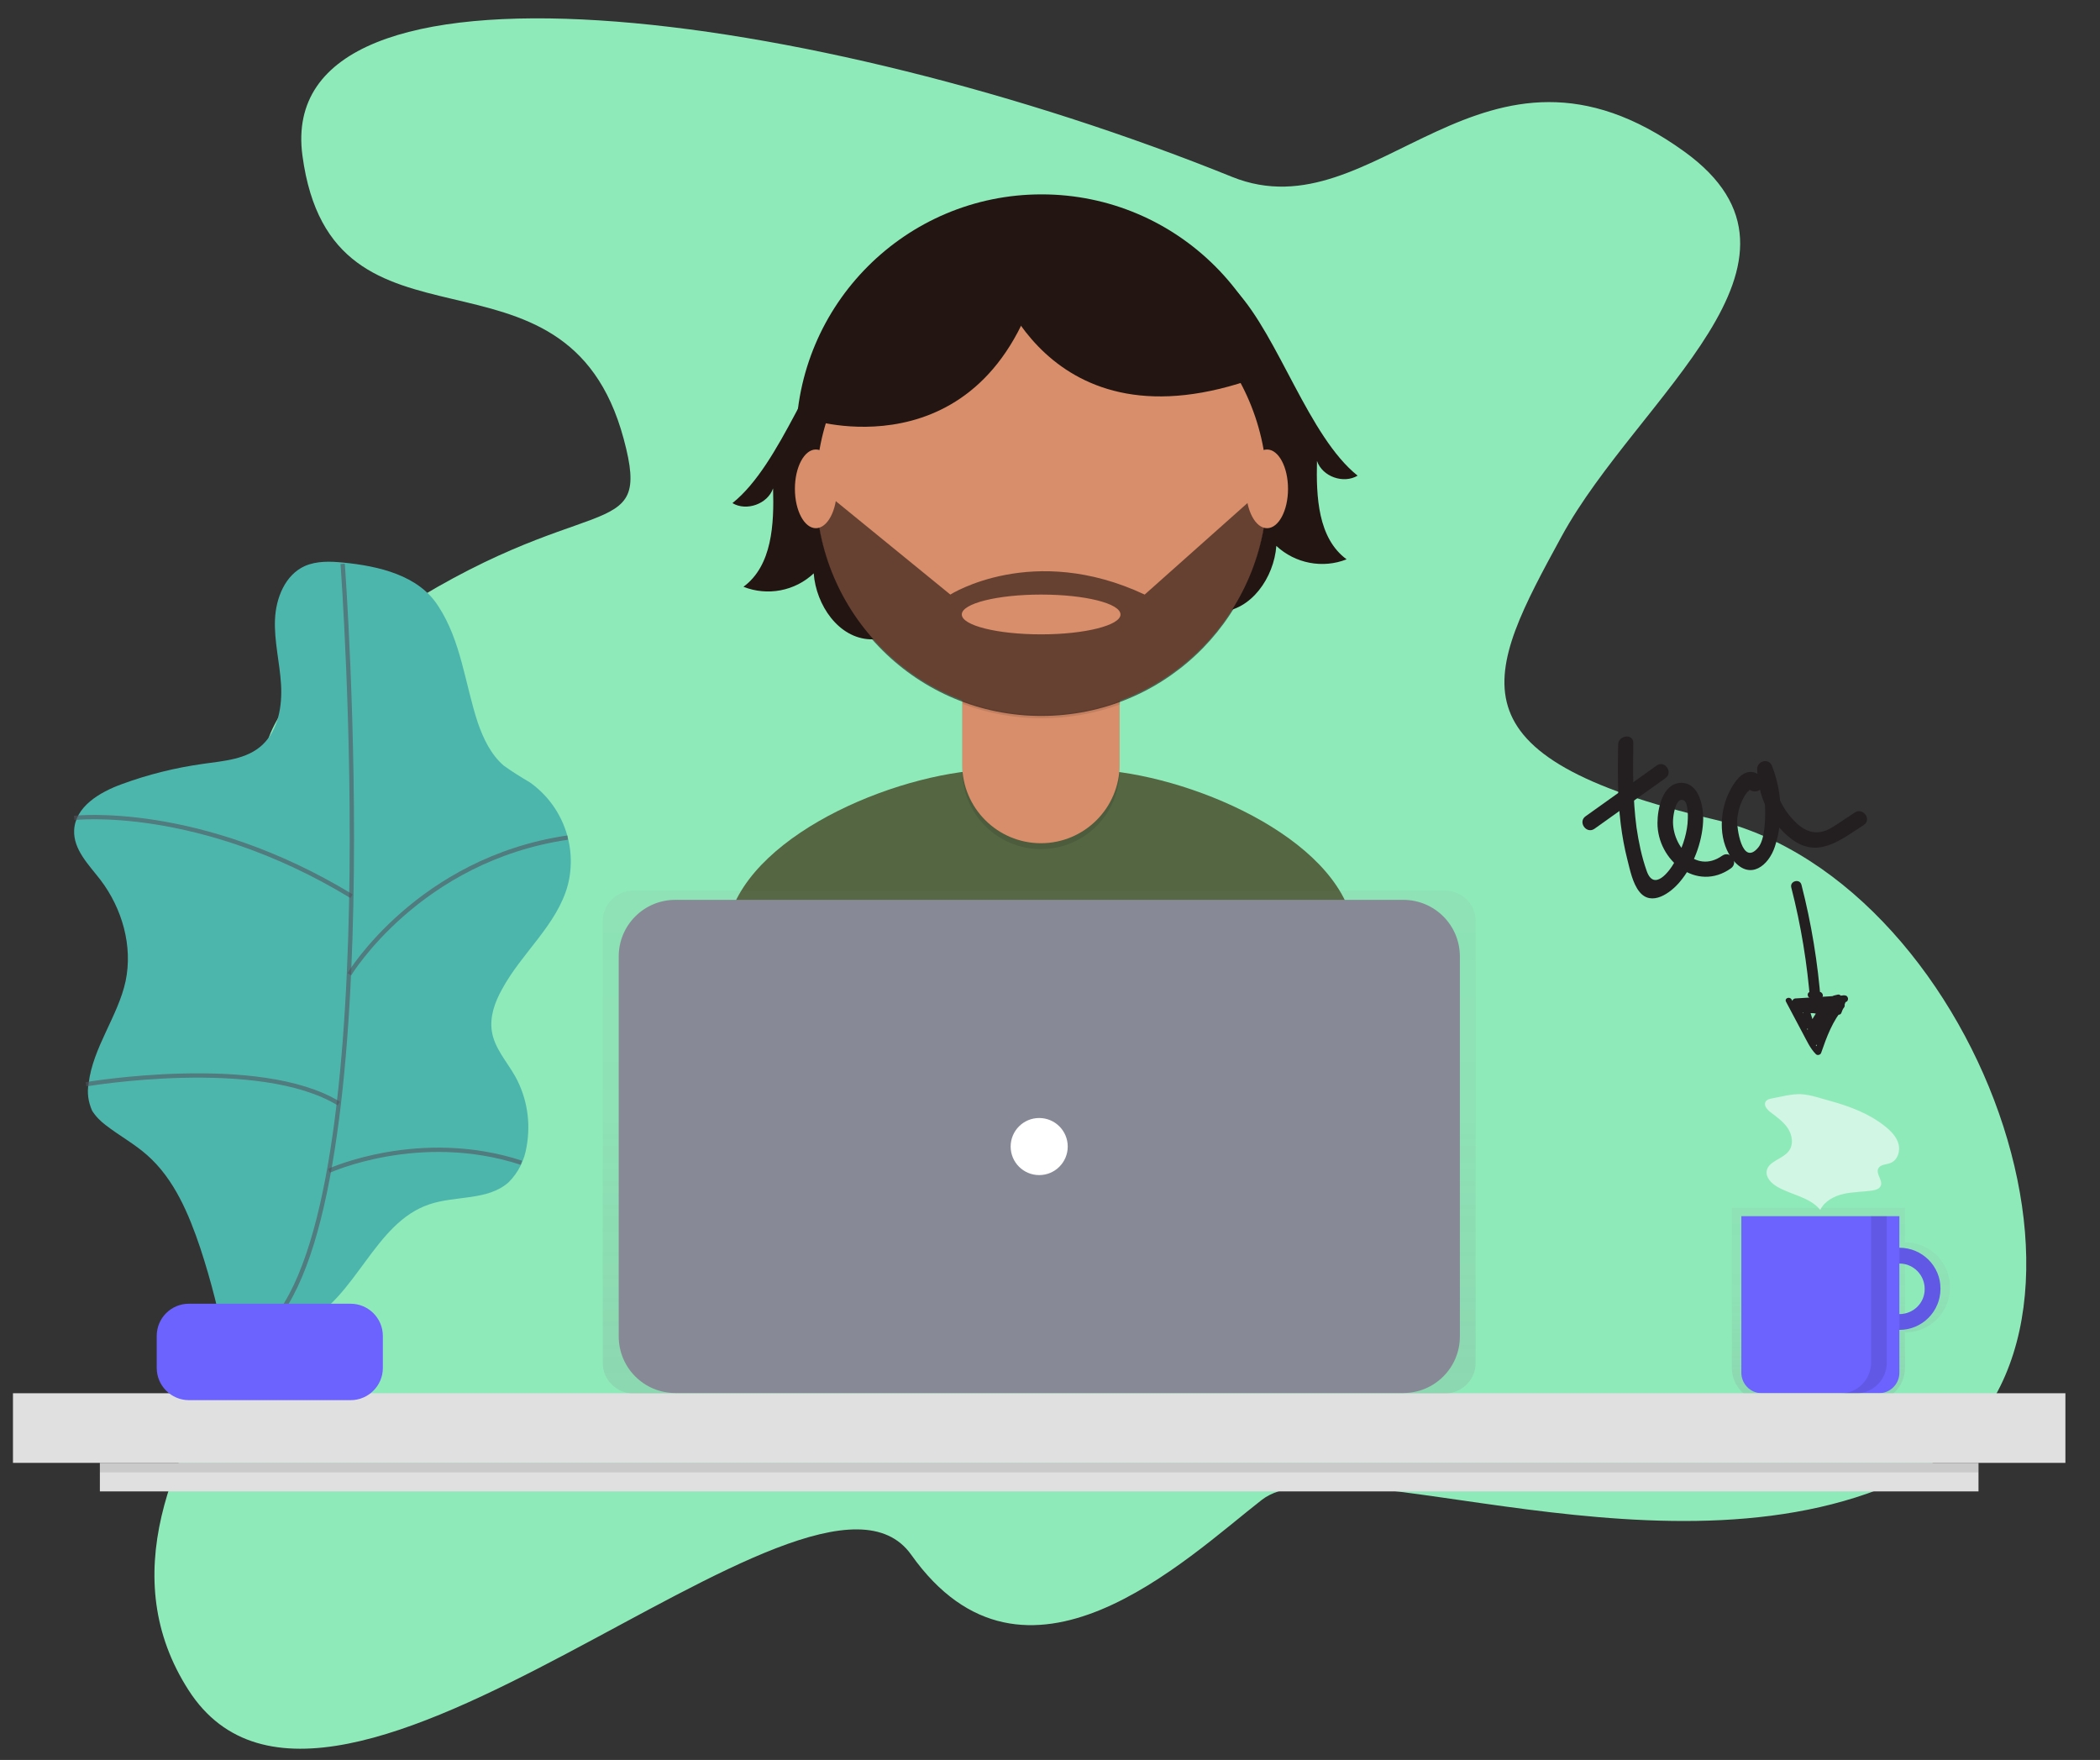 <svg enable-background="new 0 0 971.4 814" viewBox="0 0 971.4 814" xmlns="http://www.w3.org/2000/svg" xmlns:xlink="http://www.w3.org/1999/xlink"><rect x="0" y="0" width="971.4" height="814" fill="#333333" stroke="none"/><linearGradient id="a"><stop offset="0" stop-color="#808080" stop-opacity=".25"/><stop offset=".54" stop-color="#808080" stop-opacity=".12"/><stop offset="1" stop-color="#808080" stop-opacity=".1"/></linearGradient><linearGradient id="b" gradientUnits="userSpaceOnUse" x1="851.55" x2="851.55" xlink:href="#a" y1="648.3" y2="558.6"/><linearGradient id="c" gradientUnits="userSpaceOnUse" x1="480.7" x2="480.7" xlink:href="#a" y1="644.5" y2="411.9"/><path d="m569.9 81.8c67.1 27.1 115.6-79.3 209.2-11.7 70.4 50.8-21.5 113.4-56.7 177.9s-54.7 101.6 70.4 131c125.1 29.3 201.3 248.2 91.9 303-109.5 54.7-265.8-15.6-301 11.7-35.2 27.4-109.5 99.7-162.2 25.4-46.2-65-267.8 166.2-334.3 62.6s97.7-228 117.3-299.1-174-97.7-27.4-195.5c95.1-63.4 125.1-33.2 111.4-84.1-26.8-99.6-134.9-29.3-148.6-131s236.5-68.4 430 9.8z" fill="#8feaba"/><path d="m158.7 260.2c-5.9-.6-12.2-.8-17.7 1.6-9.1 4.1-13.4 14.8-13.8 24.8s2.2 19.9 2.8 29.9-1.2 20.9-8.5 27.9c-7.3 6.9-17.9 7.5-27.6 8.9-12.8 1.8-25.4 4.9-37.6 9.4-10.2 3.7-21.5 10.4-22 21.3-.4 8.9 6.7 15.9 12.2 23 10 13.2 15 30.5 11.6 46.8-3.5 16.2-15.1 30.6-17.1 47.3-.8 4.3-.2 8.5 1.6 12.6 1.6 2.6 3.9 4.9 6.3 6.7 6.3 4.9 13.4 8.7 19.3 14 12.4 11 19.1 27 24.4 42.7 5.1 15.5 9.1 31.3 12 47.4 10.8-6.9 24.6-6.7 36-12.4 24.4-12 32.5-46.6 58.1-55.1 12.2-4.1 27-1.6 36.6-10.2 4.5-4.5 7.3-10.2 8.3-16.5 2-11.2.2-22.6-5.3-32.5-3.9-6.9-9.6-13-10.8-20.9-1-6.7 1.4-13.4 4.7-19.3 9.1-16.9 25.6-29.9 30.5-48.4 4.5-17.9-2.6-36.8-17.7-47.4-4.1-2.4-8.1-4.9-12-7.7-5.9-5.1-9.4-12.4-12-19.9-5.9-17.9-7.7-37.8-18.3-53.9-9-14.2-27.5-18.5-44-20.1z" fill="#4db6ac"/><path d="m158.5 260.8s22.6 302.9-36.2 354.7" fill="none" opacity=".6" stroke="#535461" stroke-miterlimit="10" stroke-width="1.987"/><path d="m34.3 378.3s57.7-6.7 128.3 36.2" fill="none" opacity=".6" stroke="#535461" stroke-miterlimit="10" stroke-width="1.987"/><path d="m161.6 450.6s32.1-53.1 101-63.2" fill="none" opacity=".6" stroke="#535461" stroke-miterlimit="10" stroke-width="1.987"/><path d="m39.8 501.5s80.1-13.6 116.9 8.9" fill="none" opacity=".6" stroke="#535461" stroke-miterlimit="10" stroke-width="1.987"/><path d="m152.2 541.5s41.9-19.1 89-3.7" fill="none" opacity=".6" stroke="#535461" stroke-miterlimit="10" stroke-width="1.987"/><path d="m881.2 574.6v-16h-80.1v74.1c0 8.6 7 15.6 15.6 15.6h48.9c8.6 0 15.6-7 15.6-15.6v-16.4c11.5 0 20.8-9.3 20.8-20.8.1-11.6-9.3-20.9-20.8-20.9zm0 33.6v-25.6c7.1-.2 13 5.4 13.2 12.5s-5.4 13-12.5 13.2c-.2 0-.5 0-.7-.1z" fill="url(#b)" opacity=".7"/><path d="m878.6 577.1c-10.5 0-19 8.5-19 19s8.5 19 19 19 19-8.5 19-19c.1-10.5-8.5-19-19-19zm0 30.7c-6.5 0-11.7-5.3-11.7-11.7s5.3-11.7 11.7-11.7c6.5 0 11.7 5.3 11.7 11.7.1 6.5-5.2 11.7-11.7 11.7z" fill="#6c63ff"/><path d="m878.6 577.1c-10.5 0-19 8.5-19 19s8.5 19 19 19 19-8.5 19-19c.1-10.5-8.5-19-19-19zm0 30.7c-6.5 0-11.7-5.3-11.7-11.7s5.3-11.7 11.7-11.7c6.5 0 11.7 5.3 11.7 11.7.1 6.5-5.2 11.7-11.7 11.7z" opacity=".1"/><path d="m805.5 562.5h73.1v72.4c0 5.3-4.3 9.5-9.5 9.5h-54.1c-5.3 0-9.5-4.3-9.5-9.5z" fill="#6c63ff"/><path d="m6 644.4h949.4v32.2h-949.4z" fill="#e0e0e0"/><path d="m484.2 552.6c47.8 0 125.9-14.2 163-38.7-4-22-13.3-57.5-22-89.4-11.2-40.5-81.6-68.6-123.7-68.6h-40.5c-42.2 0-112.7 28.3-123.8 69-8.4 31-17.4 65.1-21.8 85.1 38.3 26.9 118.6 42.6 168.8 42.6z" fill="#546642"/><circle cx="481.8" cy="203.5" fill="#231612" r="113.6"/><path d="m445.1 298.1h72.8v58.2c0 20.1-16.3 36.4-36.4 36.4-20.1 0-36.4-16.3-36.4-36.4z" opacity=".1"/><path d="m547.5 115.1c9.1 3.3 17.9 12.5 24.4 19.5 19.6 21.2 33.5 67.4 56.1 85.4-6.5 3.9-16.3.5-18.8-6.8-.4 16.5.4 35.7 13.7 45.5-11.1 4.4-23.8 1.9-32.5-6.2-1.1 14.6-11.6 29.9-26.2 30.5-9.8.3-18.8-6.1-24.1-14.3s-7.6-18-9.4-27.6c-5.3-28.1-39.2-146 16.8-126z" fill="#231612"/><path d="m455.6 295.4h51.9c5.8 0 10.4 4.7 10.4 10.4v47.8c0 20.1-16.3 36.4-36.4 36.4-20.1 0-36.4-16.3-36.4-36.4v-47.8c0-5.7 4.7-10.4 10.5-10.4z" fill="#d88e6a"/><path d="m436.1 253.8c-1.8 9.6-4.1 19.4-9.4 27.6s-14.4 14.6-24.1 14.3c-14.7-.5-25.1-15.8-26.2-30.5-8.7 8.2-21.4 10.6-32.5 6.2 13.3-9.8 14.2-29 13.7-45.5-2.5 7.2-12.3 10.7-18.8 6.8 22.6-18 36.5-64.2 56.1-85.4 6.6-7.1 15.4-16.3 24.4-19.5 56-20 22.1 97.9 16.8 126z" fill="#231612"/><path d="m445.3 325.6c23.5 8.8 49.3 8.8 72.8.2v-8.9h-72.8z" opacity=".1"/><circle cx="481.8" cy="226.2" fill="#d88e6a" r="104.3"/><path d="m459.4 125.3s23.5 85.3 122.6 49.1l-16.9-43.9-36.6-21.3z" fill="#231612"/><path d="m586.1 227.1h-2.8l-53.8 47.9c-51.8-24.3-89.9 0-89.9 0l-56.4-46-5.7.7c1.6 57.6 49.5 103 107.1 101.4 56.5-1.5 101.4-47.6 101.5-104zm-104.5 66.3c-20.3 0-36.7-4.1-36.7-9.2s16.5-9.2 36.7-9.2c20.3 0 36.7 4.1 36.7 9.2.1 5-16.4 9.2-36.7 9.2z" fill="#231612" opacity=".63"/><ellipse cx="377.4" cy="226.1" fill="#d88e6a" rx="9.7" ry="18.2"/><ellipse cx="586.1" cy="226.1" fill="#d88e6a" rx="9.7" ry="18.2"/><path d="m293 411.9h375.4c7.8 0 14.2 6.3 14.2 14.2v204.2c0 7.8-6.3 14.2-14.2 14.2h-375.4c-7.8 0-14.2-6.3-14.2-14.2v-204.2c0-7.9 6.4-14.2 14.2-14.2z" fill="url(#c)" opacity=".7"/><path d="m312.4 416.2h336.7c14.5 0 26.2 11.7 26.2 26.2v175.7c0 14.5-11.7 26.2-26.2 26.2h-336.7c-14.5 0-26.2-11.7-26.2-26.2v-175.7c0-14.5 11.7-26.2 26.2-26.2z" fill="#878a96"/><circle cx="480.7" cy="530.3" fill="#fff" r="13.2"/><path d="m46.2 676.6h869v13.2h-869z" fill="#e0e0e0"/><path d="m46.2 676.6h869v4.4h-869z" opacity=".1"/><path d="m865.5 562.5v67.7c0 7.9-6.4 14.3-14.3 14.3h7.3c7.9 0 14.3-6.4 14.3-14.3v-67.7z" opacity=".1"/><path d="m819.9 508c-1.2.2-2.6.5-3.2 1.6-1 1.7.8 3.7 2.4 4.9 2.9 2.2 6 4.4 8 7.5s2.6 7.4.4 10.3c-2.8 3.9-9.6 4.7-10.3 9.4-.4 3 2.2 5.6 4.9 7.2 6.6 3.8 15.1 4.8 19.9 10.7 2-4.1 6.4-6.4 10.8-7.4s9-.9 13.4-1.6c1.4-.2 3.1-.7 3.7-2 1.3-2.5-2.3-5.6-1.1-8.1 1-2 3.7-1.8 5.7-2.6 3.3-1.3 4.6-5.5 3.7-8.8s-3.5-6-6.3-8.2c-7.4-5.9-16.3-9.2-25.3-11.7-4.2-1.1-9.1-2.9-13.5-3.1-4.2-.2-9 1.1-13.2 1.9z" fill="#fff" opacity=".59"/><path d="m376.5 194.5s84.6 25.9 107.1-77.2l-46.1-9.3-37.6 19.5z" fill="#231612"/><g fill="#231f20"><path d="m748.5 344.4c-.2 12.2-.3 24.5 1.2 36.7.7 5.6 1.7 11.1 3.1 16.6 1.2 4.7 2.4 10.8 5.5 14.7 5.6 7.1 14.5.6 18.8-4.6 6.2-7.3 10.2-18.1 10.7-27.6.4-6.5-1.6-18.5-10.5-18.1-8.3.4-10.6 12.1-10.6 18.5-.1 17.3 18.1 32.3 34 21 3.7-2.7-.3-8.5-4.1-5.8-12.5 8.8-24-5.6-22.6-17.7.2-2 1.4-9.7 4.9-7.9 2.3 1.2 1.9 8.7 1.7 10.8-.6 6-2.8 12.1-5.8 17.4-2.8 5.1-9.8 13.9-13.1 4.4-2.3-6.5-3.7-13.3-4.7-20.1-1.7-12.9-1.7-26-1.5-39 .2-4.5-6.9-3.8-7 .7z"/><path d="m815.3 362.2c-.4-3.3-2.9-5.6-6.4-5.1-4.5.7-7.7 6.4-9.4 10.1-4.4 9.4-4.5 22.9 2.6 31.1 7.6 8.8 16 2.1 18.9-6.7 4-12.2 3.3-25.4-1.3-37.3-1.5-3.9-7-2.4-6.9 1.6.4 12.2 5.9 24.5 15.7 32 12.3 9.5 22.7.7 33.6-6.3 3.9-2.5-.3-8.3-4.1-5.8-3.6 2.3-7.1 4.8-10.7 7-6.7 4-12.3 2.2-17.5-3.3-6.4-6.6-9.6-15.2-9.9-24.2-2.3.5-4.6 1.1-6.9 1.6 2.2 5.7 3.5 11.5 3.5 17.6.1 4.5-.1 13.8-3.2 17.5-7.5 9-10.1-9.4-9.7-13.3.3-2.9 1-5.7 2.2-8.3.7-1.5 1.5-2.9 2.5-4.1 1.7-1.1 1.6-2.2-.2-3.2.7 4.4 7.8 3.7 7.2-.9z"/><path d="m737.6 383.3c10.9-7.8 21.8-15.6 32.8-23.4 3.7-2.7-.4-8.5-4.1-5.8-10.9 7.8-21.8 15.6-32.8 23.4-3.8 2.6.3 8.5 4.1 5.8z"/><path d="m826.2 463.4c2.6 4.9 5.2 9.8 7.8 14.7 1.8 3.3 3.3 6.8 6 9.5.7.7 2.1.3 2.4-.6 2.6-7.5 5.3-14.9 10.6-21 .8-1 0-2.9-1.4-2.6-7.3 1.7-14.4 1.8-21.7.4-1.6-.3-2.3 1.8-1.2 2.8 2.9 2.7 5.3 5.7 7.4 9.1.9 1.5 3.6.1 2.7-1.5-1.2-2.2-1.6-4-1.4-6.5-1 .1-2 .2-3 .3.9 2.5 1.6 4.9 2.2 7.5.3 1.4 2.4 1.2 2.9.1 1-2.2 2-4 3.4-6-.9-.4-1.8-.8-2.8-1.2-.6 2.3-1.2 4.5-1.9 6.8-.5 1.7 2.3 2.4 3 .9 1-2.3 2.3-4.2 4-6-.9-.5-1.8-1.1-2.7-1.6-1.2 3.4-2.8 6.5-4.8 9.5-1.1 1.7 1.3 3.7 2.4 2 2.3-3.3 4.8-6.3 7.7-9.1-.9-.5-1.8-1.1-2.7-1.6-1.3 2.6-2.7 5.1-4.4 7.5.9.5 1.8 1.1 2.7 1.6 1.2-2.5 2.8-4.6 4.6-6.6-.8-.7-1.6-1.3-2.4-2-2.8 3.6-5.3 7.4-7.7 11.3 1 0 1.9 0 2.9.1-.8-1.5-1.6-3.1-2.4-4.6-.9.5-1.8 1-2.7 1.5.5.8.9 1.6 1.4 2.4.7 1.2 2.7.6 2.8-.7.7-5.5 5-8.6 9.7-10.8 1.6-.7 1.1-3.2-.7-3-6.2.6-12-.7-17.3-4-.3.9-.5 1.9-.8 2.8 7.6-.5 15.1-.9 22.7-1.4-.1-1-.2-2.1-.4-3.1-5 .6-9.9 1.6-14.8 3-1.7.5-1 3.4.7 3 3.6-.7 7.2-1.4 10.8-2.1 1.6-.3 2-3.1.1-3.1-.9 0-1.8-.1-2.7-.1.1 1 .2 2 .3 3 1-.3 1.9-.7 2.9-1-.5-.9-.9-1.7-1.4-2.6-.6.4-1.2.8-1.7 1.2-.8.5-.9 2-.1 2.5l1.5.9c-.1-.6-.3-1.2-.4-1.9-.2.2-.3.4-.5.6.6.8 1.2 1.6 1.8 2.5.7-.5 1.4-1.1 2.2-1.6 1.4-.8.4-3.1-1.1-2.8-4.4.8-9.1 4-13.6 2.5.2.8.4 1.6.6 2.4.7-1.2 1.7-2.1 2.9-2.7 1.6-1 .1-3.2-1.5-2.7-.8.2-1.6.4-2.4.6-1 .3-1.2 1.6-.7 2.4.2.4.5.7.7 1.1 1.1 1.7 3.6-.1 2.6-1.8-.2-.4-.5-.7-.7-1.1-.2.8-.5 1.6-.7 2.4l2.4-.6c-.5-.9-1-1.8-1.5-2.7-1.5.9-2.5 1.9-3.5 3.3-.5.8-.4 2.1.6 2.4 5.6 1.9 9.8-1.3 15.2-2.3-.4-.9-.7-1.9-1.1-2.8-1.6.9-1.5.8-2.8 2.2-1 1.1.4 3.1 1.8 2.5 1.3-.6 1.6-.9 2.3-2.2.3-.6.1-1.5-.4-1.9-.5-.3-1-.6-1.5-.9 0 .8-.1 1.7-.1 2.5 1.2-.7 1.3-.9 2.3-1.8s-.1-2.8-1.4-2.6c-1.9.4-1.9.4-3.7 1.2-1.3.6-1.4 3 .3 3 .9 0 1.8.1 2.7.1 0-1 0-2.1.1-3.1-3.6.7-7.2 1.4-10.8 2.1.2 1 .5 2 .7 3 4.6-1.4 9.2-2.3 14-2.8 2-.2 1.7-3.3-.4-3.1-7.6.5-15.1.9-22.7 1.4-1.3.1-2 2.1-.8 2.8 6.1 3.8 12.5 5.4 19.6 4.7-.2-1-.5-2-.7-3-5.8 2.7-10.8 6.6-11.7 13.3.9-.2 1.9-.5 2.8-.7-.5-.8-.9-1.6-1.4-2.4-.9-1.5-3.6-.1-2.7 1.5.8 1.5 1.6 3.1 2.4 4.6.7 1.3 2.2 1.3 2.9.1 2.2-3.7 4.7-7.2 7.3-10.6 1.2-1.6-1.1-3.5-2.4-2-2.1 2.3-3.7 4.6-5.1 7.4-.8 1.6 1.6 3.1 2.7 1.6 1.9-2.6 3.4-5.3 4.8-8.2.8-1.7-1.5-2.8-2.7-1.6-2.9 2.8-5.5 5.7-7.7 9.1.8.7 1.6 1.3 2.4 2 2.2-3.2 3.9-6.5 5.3-10.2.6-1.7-1.4-3-2.7-1.6-2 2.1-3.3 4.1-4.5 6.8l3 .9c.6-2.3 1.2-4.5 1.9-6.8.4-1.5-1.9-2.5-2.8-1.2-1.5 2.2-2.7 4.3-3.8 6.7 1 0 1.9 0 2.9.1-.6-2.5-1.4-5-2.2-7.5-.5-1.5-2.9-1.2-3 .3-.3 3 .1 5.5 1.5 8.1l2.7-1.5c-2.2-3.6-4.8-6.8-7.9-9.7-.4.9-.8 1.8-1.2 2.8 7.6 1.5 15 1.4 22.5-.4-.5-.9-.9-1.7-1.4-2.6-5.5 6.3-8.4 13.9-11 21.7.8-.2 1.6-.4 2.4-.6-3.2-3.1-5-8.2-7.1-12.1-1.9-3.6-3.8-7.2-5.7-10.8-.8-2.3-3.8-1.2-2.8.6z"/><path d="m851.1 461.4c-.7 1.9-1.5 3.8-2.2 5.7s2.2 3.2 2.9 1.3 1.5-3.8 2.2-5.7-2.2-3.2-2.9-1.3z"/><path d="m841.9 458.8c-1.3-.1-2.6-.1-3.9-.2-.8 0-1.7.4-1.8 1.3-.1.8.5 1.7 1.3 1.8 1.3.1 2.6.1 3.9.2.8 0 1.7-.4 1.8-1.3.1-.8-.5-1.7-1.3-1.8z"/><path d="m828.6 410.5c4.5 17.5 7.4 35.3 8.8 53.3.2 3.1 5.1 3.1 4.9 0-1.4-18.4-4.4-36.7-9-54.6-.8-3-5.5-1.7-4.7 1.3z"/></g><path d="m87.4 603h74.8c8.2 0 14.9 6.7 14.9 14.9v14.8c0 8.2-6.7 14.9-14.9 14.9h-74.8c-8.2 0-14.9-6.7-14.9-14.9v-14.8c0-8.3 6.7-14.9 14.9-14.9z" fill="#6c63ff"/></svg>